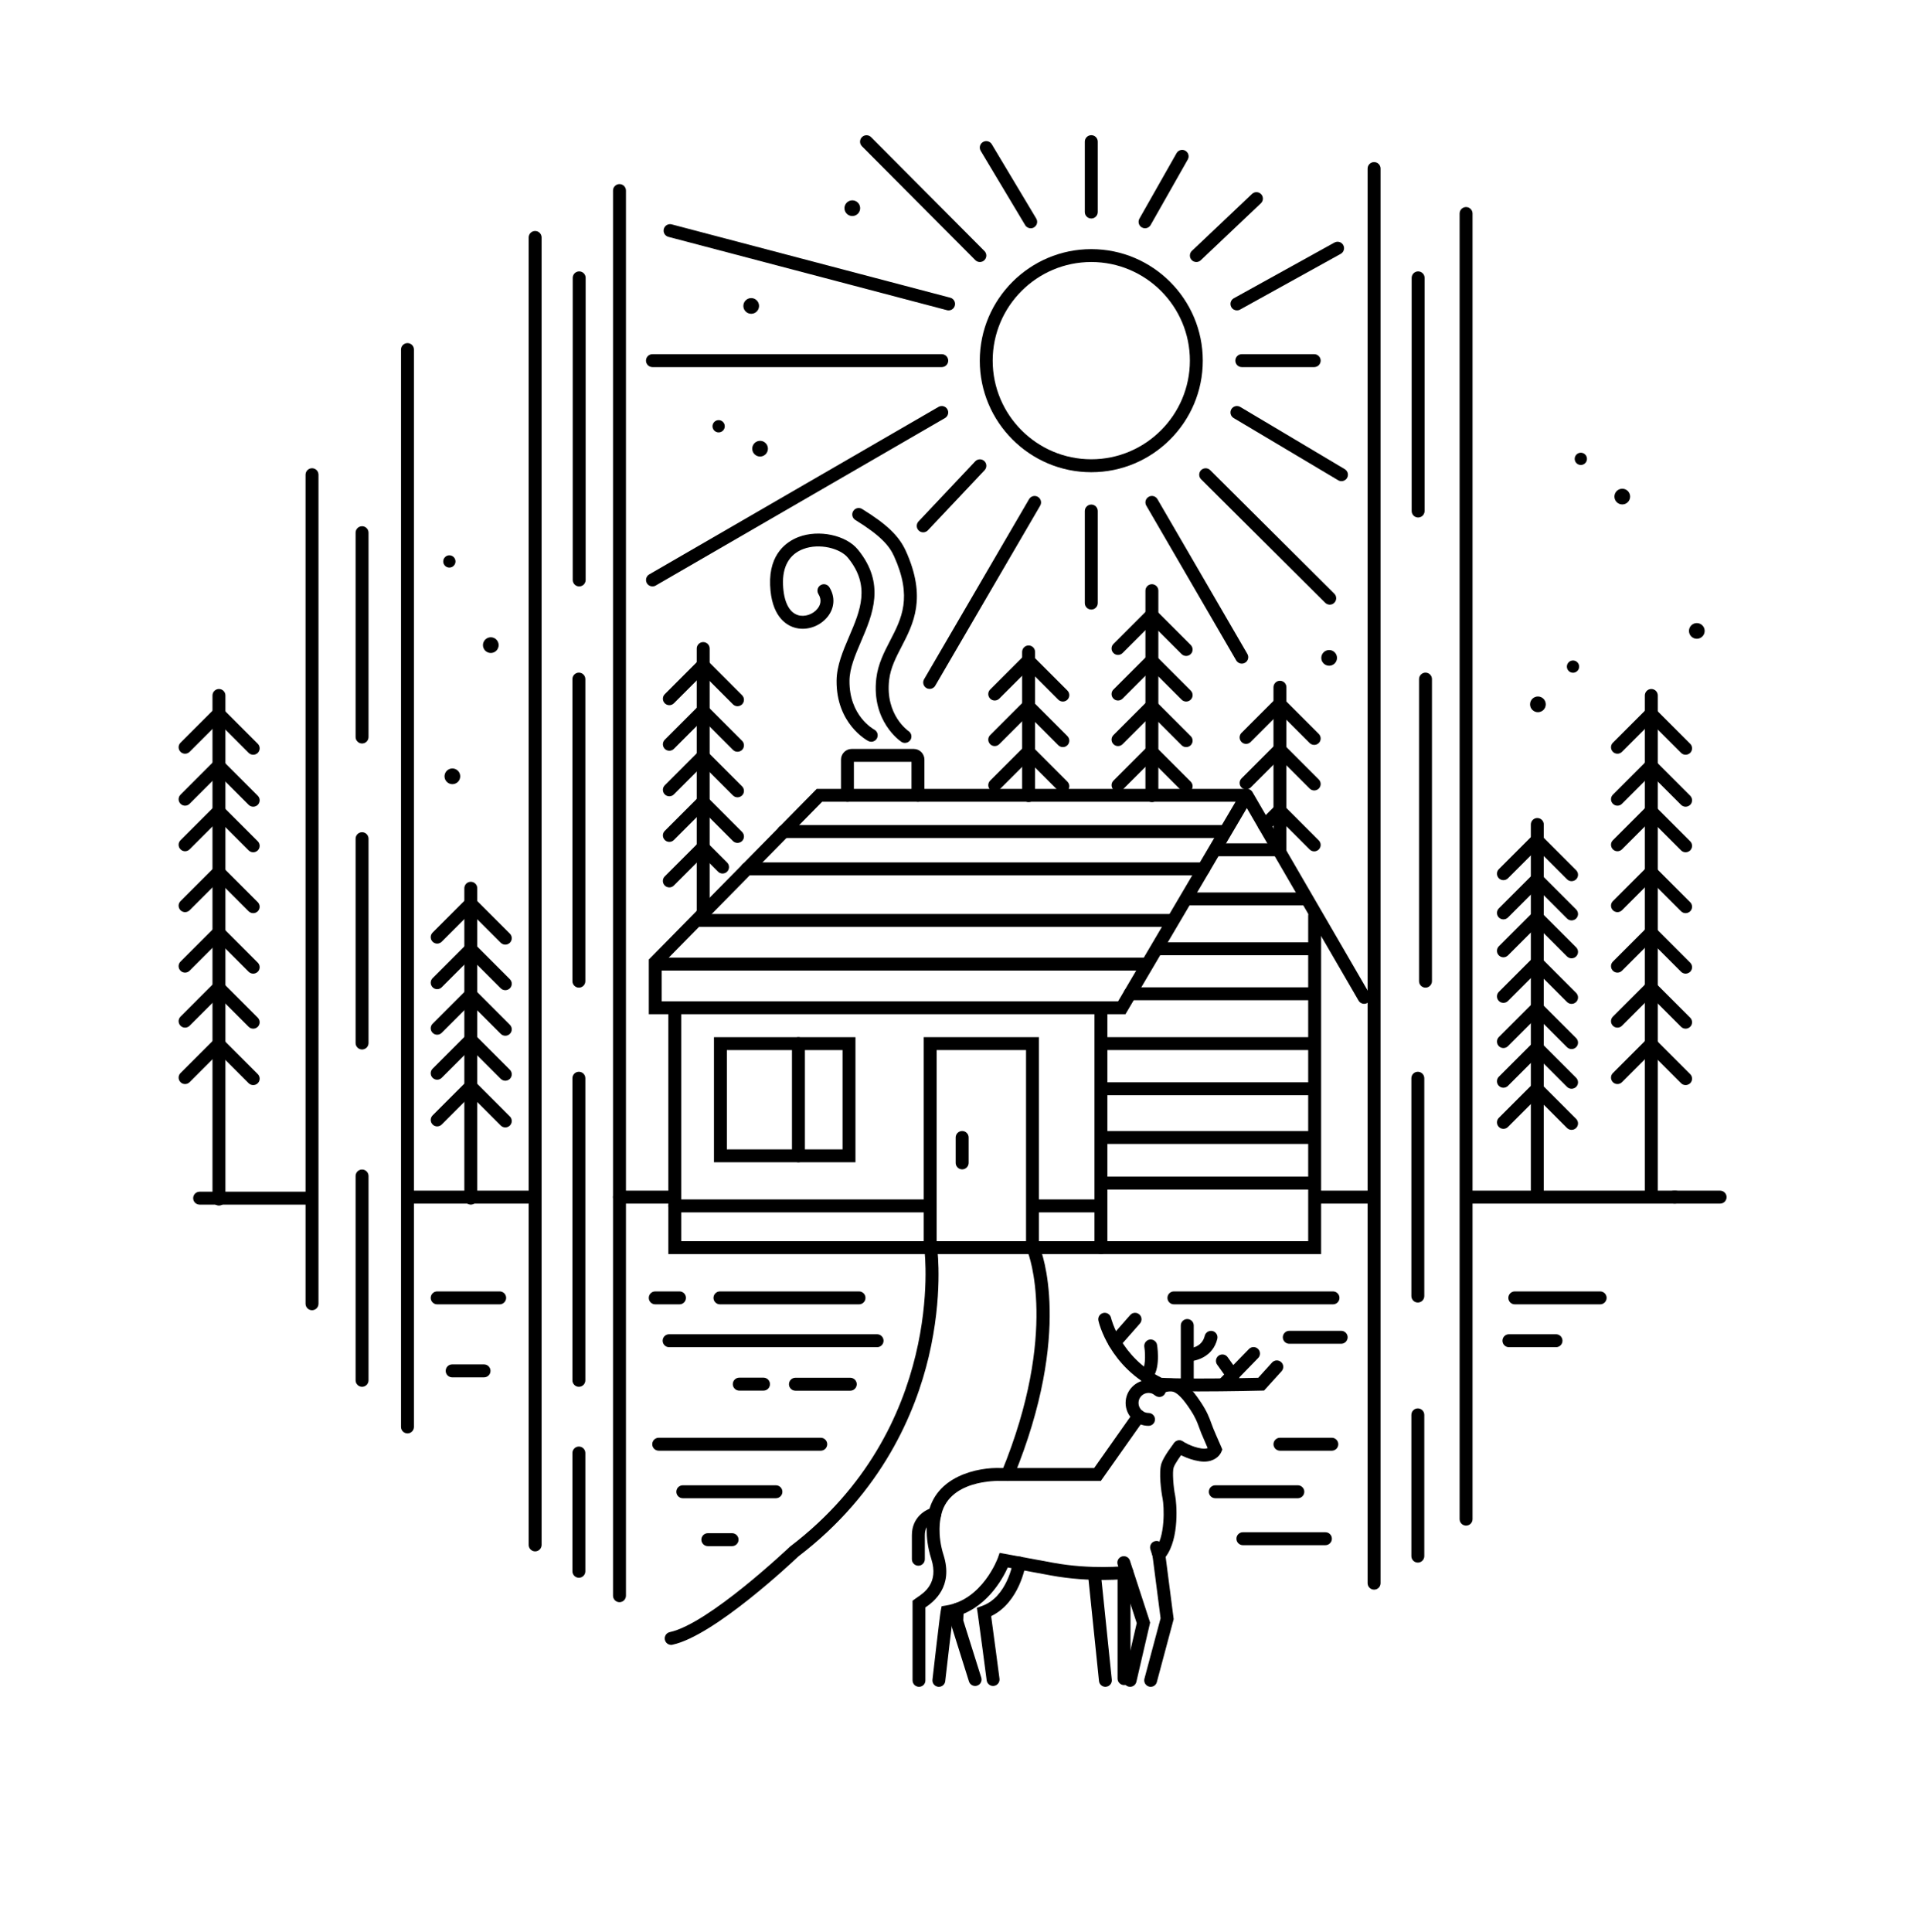 <svg width="545" height="548" viewBox="0 0 545 548" fill="none" xmlns="http://www.w3.org/2000/svg">
<path d="M88.521 371.669C87.514 371.669 86.686 370.85 86.686 369.834V134.661C86.686 133.654 87.505 132.826 88.521 132.826C89.536 132.826 90.355 133.646 90.355 134.661V369.834C90.355 370.85 89.536 371.669 88.521 371.669Z" fill="black"/>
<path d="M102.721 393.392C101.714 393.392 100.886 392.572 100.886 391.557V333.593C100.886 332.586 101.705 331.758 102.721 331.758C103.736 331.758 104.556 332.578 104.556 333.593V391.557C104.556 392.572 103.736 393.392 102.721 393.392Z" fill="black"/>
<path d="M102.721 297.711C101.714 297.711 100.886 296.892 100.886 295.876V237.913C100.886 236.906 101.705 236.078 102.721 236.078C103.736 236.078 104.556 236.897 104.556 237.913V295.876C104.556 296.892 103.736 297.711 102.721 297.711Z" fill="black"/>
<path d="M102.721 210.907C101.714 210.907 100.886 210.088 100.886 209.072V151.109C100.886 150.102 101.705 149.274 102.721 149.274C103.736 149.274 104.556 150.093 104.556 151.109V209.072C104.556 210.088 103.736 210.907 102.721 210.907Z" fill="black"/>
<path d="M115.607 406.613C114.6 406.613 113.772 405.793 113.772 404.778V99.163C113.772 98.156 114.591 97.328 115.607 97.328C116.614 97.328 117.442 98.147 117.442 99.163V404.778C117.433 405.793 116.614 406.613 115.607 406.613Z" fill="black"/>
<path d="M151.824 440.08C150.817 440.08 149.989 439.26 149.989 438.245V67.361C149.989 66.353 150.809 65.525 151.824 65.525C152.831 65.525 153.659 66.345 153.659 67.361V438.245C153.659 439.252 152.84 440.08 151.824 440.08Z" fill="black"/>
<path d="M164.318 166.353C163.311 166.353 162.483 165.533 162.483 164.518V78.823C162.483 77.816 163.302 76.988 164.318 76.988C165.325 76.988 166.152 77.808 166.152 78.823V164.518C166.144 165.533 165.325 166.353 164.318 166.353Z" fill="black"/>
<path d="M164.232 280.163C163.225 280.163 162.397 279.343 162.397 278.327V192.642C162.397 191.634 163.217 190.806 164.232 190.806C165.239 190.806 166.067 191.626 166.067 192.642V278.336C166.067 279.343 165.248 280.163 164.232 280.163Z" fill="black"/>
<path d="M164.232 393.392C163.225 393.392 162.397 392.572 162.397 391.557V305.862C162.397 304.855 163.217 304.027 164.232 304.027C165.239 304.027 166.067 304.847 166.067 305.862V391.557C166.067 392.572 165.248 393.392 164.232 393.392Z" fill="black"/>
<path d="M164.232 447.565C163.225 447.565 162.397 446.746 162.397 445.73V412.178C162.397 411.171 163.217 410.343 164.232 410.343C165.239 410.343 166.067 411.162 166.067 412.178V445.73C166.067 446.746 165.248 447.565 164.232 447.565Z" fill="black"/>
<path d="M175.753 454.496C174.746 454.496 173.918 453.676 173.918 452.661V54.054C173.918 53.047 174.737 52.219 175.753 52.219C176.76 52.219 177.588 53.038 177.588 54.054V452.669C177.579 453.676 176.76 454.496 175.753 454.496Z" fill="black"/>
<path d="M389.839 450.937C388.832 450.937 388.004 450.117 388.004 449.102V47.815C388.004 46.807 388.824 45.98 389.839 45.98C390.855 45.98 391.674 46.799 391.674 47.815V449.11C391.674 450.117 390.855 450.937 389.839 450.937Z" fill="black"/>
<path d="M402.333 146.799C401.326 146.799 400.498 145.979 400.498 144.963V78.823C400.498 77.816 401.317 76.988 402.333 76.988C403.348 76.988 404.167 77.808 404.167 78.823V144.963C404.159 145.979 403.34 146.799 402.333 146.799Z" fill="black"/>
<path d="M404.423 280.163C403.416 280.163 402.589 279.343 402.589 278.327V192.642C402.589 191.634 403.408 190.806 404.423 190.806C405.43 190.806 406.258 191.626 406.258 192.642V278.336C406.25 279.343 405.43 280.163 404.423 280.163Z" fill="black"/>
<path d="M402.247 369.493C401.24 369.493 400.413 368.674 400.413 367.658V305.862C400.413 304.855 401.232 304.027 402.247 304.027C403.254 304.027 404.082 304.847 404.082 305.862V367.658C404.082 368.674 403.263 369.493 402.247 369.493Z" fill="black"/>
<path d="M402.247 443.263C401.24 443.263 400.413 442.444 400.413 441.428V401.355C400.413 400.348 401.232 399.52 402.247 399.52C403.254 399.52 404.082 400.339 404.082 401.355V441.428C404.082 442.444 403.263 443.263 402.247 443.263Z" fill="black"/>
<path d="M415.935 432.774C414.928 432.774 414.101 431.954 414.101 430.938V60.566C414.101 59.559 414.92 58.731 415.935 58.731C416.942 58.731 417.77 59.551 417.77 60.566V430.938C417.77 431.954 416.951 432.774 415.935 432.774Z" fill="black"/>
<path d="M133.57 341.719C132.563 341.719 131.736 340.9 131.736 339.884V251.97C131.736 250.963 132.555 250.135 133.57 250.135C134.577 250.135 135.405 250.955 135.405 251.97V339.884C135.405 340.9 134.577 341.719 133.57 341.719Z" fill="black"/>
<path d="M143.359 267.966C142.889 267.966 142.42 267.786 142.061 267.428L133.545 258.91L125.318 267.138C124.601 267.855 123.441 267.855 122.733 267.138C122.016 266.421 122.016 265.26 122.733 264.551L133.545 253.737L144.656 264.85C145.373 265.567 145.373 266.728 144.656 267.436C144.297 267.786 143.828 267.966 143.359 267.966Z" fill="black"/>
<path d="M143.359 280.888C142.889 280.888 142.42 280.709 142.061 280.35L133.545 271.832L125.318 280.06C124.601 280.777 123.441 280.777 122.733 280.06C122.016 279.343 122.016 278.182 122.733 277.474L133.545 266.66L144.656 277.773C145.373 278.49 145.373 279.65 144.656 280.359C144.297 280.709 143.828 280.888 143.359 280.888Z" fill="black"/>
<path d="M143.359 293.81C142.889 293.81 142.42 293.631 142.061 293.273L133.545 284.754L125.318 292.983C124.601 293.699 123.441 293.699 122.733 292.983C122.016 292.266 122.016 291.105 122.733 290.396L133.545 279.582L144.656 290.695C145.373 291.412 145.373 292.573 144.656 293.281C144.297 293.631 143.828 293.81 143.359 293.81Z" fill="black"/>
<path d="M143.359 306.571C142.889 306.571 142.42 306.391 142.061 306.033L133.545 297.515L125.318 305.743C124.601 306.46 123.441 306.46 122.733 305.743C122.016 305.026 122.016 303.865 122.733 303.157L133.545 292.342L144.656 303.455C145.373 304.172 145.373 305.333 144.656 306.041C144.297 306.391 143.828 306.571 143.359 306.571Z" fill="black"/>
<path d="M143.359 319.818C142.889 319.818 142.42 319.638 142.061 319.28L133.545 310.762L125.318 318.99C124.601 319.707 123.441 319.707 122.733 318.99C122.016 318.273 122.016 317.112 122.733 316.403L133.545 305.589L144.656 316.702C145.373 317.419 145.373 318.58 144.656 319.288C144.297 319.638 143.828 319.818 143.359 319.818Z" fill="black"/>
<path d="M199.502 260.95C198.495 260.95 197.667 260.13 197.667 259.114V183.978C197.667 182.971 198.487 182.143 199.502 182.143C200.509 182.143 201.337 182.963 201.337 183.978V259.114C201.337 260.122 200.518 260.95 199.502 260.95Z" fill="black"/>
<path d="M209.231 226.177C208.761 226.177 208.292 225.997 207.934 225.639L199.417 217.121L191.19 225.349C190.473 226.066 189.313 226.066 188.605 225.349C187.888 224.632 187.888 223.471 188.605 222.763L199.417 211.948L210.528 223.061C211.245 223.778 211.245 224.939 210.528 225.648C210.161 225.998 209.692 226.177 209.231 226.177Z" fill="black"/>
<path d="M209.231 239.108C208.761 239.108 208.292 238.928 207.934 238.57L199.417 230.052L191.19 238.28C190.473 238.997 189.313 238.997 188.605 238.28C187.888 237.563 187.888 236.402 188.605 235.694L199.417 224.879L210.528 235.992C211.245 236.709 211.245 237.87 210.528 238.579C210.161 238.928 209.692 239.108 209.231 239.108Z" fill="black"/>
<path d="M209.231 200.332C208.761 200.332 208.292 200.153 207.934 199.794L199.417 191.276L191.19 199.504C190.473 200.221 189.313 200.221 188.605 199.504C187.888 198.787 187.888 197.626 188.605 196.918L199.417 186.104L210.528 197.217C211.245 197.933 211.245 199.094 210.528 199.803C210.161 200.153 209.692 200.332 209.231 200.332Z" fill="black"/>
<path d="M209.231 213.254C208.761 213.254 208.292 213.075 207.934 212.717L199.417 204.198L191.19 212.426C190.473 213.143 189.313 213.143 188.605 212.426C187.888 211.709 187.888 210.549 188.605 209.84L199.417 199.026L210.528 210.139C211.245 210.856 211.245 212.017 210.528 212.725C210.161 213.075 209.692 213.254 209.231 213.254Z" fill="black"/>
<path d="M189.893 251.731C189.424 251.731 188.954 251.552 188.596 251.194C187.879 250.477 187.879 249.316 188.596 248.607L199.408 237.793L206.287 244.673C207.003 245.39 207.003 246.551 206.287 247.259C205.57 247.976 204.409 247.976 203.701 247.259L199.408 242.966L191.182 251.194C190.832 251.561 190.363 251.731 189.893 251.731Z" fill="black"/>
<path d="M326.8 227.534C325.793 227.534 324.966 226.714 324.966 225.699V167.556C324.966 166.549 325.785 165.721 326.8 165.721C327.807 165.721 328.635 166.541 328.635 167.556V225.699C328.627 226.714 327.807 227.534 326.8 227.534Z" fill="black"/>
<path d="M336.52 211.931C336.051 211.931 335.582 211.752 335.223 211.394L326.706 202.875L318.48 211.103C317.763 211.82 316.602 211.82 315.894 211.103C315.177 210.386 315.177 209.226 315.894 208.517L326.706 197.703L337.817 208.816C338.534 209.533 338.534 210.694 337.817 211.402C337.459 211.752 336.99 211.931 336.52 211.931Z" fill="black"/>
<path d="M336.52 224.854C336.051 224.854 335.582 224.675 335.223 224.316L326.706 215.798L318.48 224.026C317.763 224.743 316.602 224.743 315.894 224.026C315.177 223.309 315.177 222.148 315.894 221.44L326.706 210.625L337.817 221.738C338.534 222.455 338.534 223.616 337.817 224.325C337.459 224.675 336.99 224.854 336.52 224.854Z" fill="black"/>
<path d="M336.52 186.078C336.051 186.078 335.582 185.899 335.223 185.54L326.706 177.022L318.48 185.25C317.763 185.967 316.602 185.967 315.894 185.25C315.177 184.533 315.177 183.372 315.894 182.664L326.706 171.85L337.817 182.963C338.534 183.68 338.534 184.84 337.817 185.549C337.459 185.899 336.99 186.078 336.52 186.078Z" fill="black"/>
<path d="M336.52 199.009C336.051 199.009 335.582 198.83 335.223 198.471L326.706 189.953L318.48 198.181C317.763 198.898 316.602 198.898 315.894 198.181C315.177 197.464 315.177 196.303 315.894 195.595L326.706 184.781L337.817 195.894C338.534 196.611 338.534 197.771 337.817 198.48C337.459 198.83 336.99 199.009 336.52 199.009Z" fill="black"/>
<path d="M291.82 227.534C290.813 227.534 289.986 226.714 289.986 225.699V184.934C289.986 183.927 290.805 183.099 291.82 183.099C292.836 183.099 293.655 183.919 293.655 184.934V225.699C293.655 226.714 292.836 227.534 291.82 227.534Z" fill="black"/>
<path d="M301.54 211.931C301.071 211.931 300.602 211.752 300.243 211.394L291.727 202.875L283.5 211.103C282.783 211.82 281.623 211.82 280.914 211.103C280.197 210.386 280.197 209.226 280.914 208.517L291.727 197.703L302.838 208.816C303.554 209.533 303.554 210.694 302.838 211.402C302.479 211.752 302.01 211.931 301.54 211.931Z" fill="black"/>
<path d="M301.54 224.854C301.071 224.854 300.602 224.675 300.243 224.316L291.727 215.798L283.5 224.026C282.783 224.743 281.623 224.743 280.914 224.026C280.197 223.309 280.197 222.148 280.914 221.44L291.727 210.625L302.838 221.738C303.554 222.455 303.554 223.616 302.838 224.325C302.479 224.675 302.01 224.854 301.54 224.854Z" fill="black"/>
<path d="M301.54 199.009C301.071 199.009 300.602 198.83 300.243 198.471L291.727 189.953L283.5 198.181C282.783 198.898 281.623 198.898 280.914 198.181C280.197 197.464 280.197 196.303 280.914 195.595L291.727 184.781L302.838 195.894C303.554 196.611 303.554 197.771 302.838 198.48C302.479 198.83 302.01 199.009 301.54 199.009Z" fill="black"/>
<path d="M363.129 243.162C362.122 243.162 361.294 242.343 361.294 241.327V194.955C361.294 193.947 362.113 193.12 363.129 193.12C364.144 193.12 364.963 193.939 364.963 194.955V241.327C364.955 242.334 364.135 243.162 363.129 243.162Z" fill="black"/>
<path d="M372.848 241.506C372.379 241.506 371.91 241.327 371.551 240.968L363.035 232.45L360.014 235.472C359.297 236.189 358.136 236.189 357.428 235.472C356.711 234.755 356.711 233.594 357.428 232.886L363.035 227.278L374.146 238.391C374.862 239.108 374.862 240.269 374.146 240.977C373.787 241.327 373.318 241.506 372.848 241.506Z" fill="black"/>
<path d="M372.848 211.308C372.379 211.308 371.91 211.129 371.551 210.771L363.035 202.252L354.808 210.48C354.091 211.197 352.931 211.197 352.222 210.48C351.506 209.763 351.506 208.603 352.222 207.894L363.035 197.08L374.146 208.193C374.862 208.91 374.862 210.071 374.146 210.779C373.787 211.129 373.318 211.308 372.848 211.308Z" fill="black"/>
<path d="M372.848 224.231C372.379 224.231 371.91 224.051 371.551 223.693L363.035 215.175L354.808 223.403C354.091 224.12 352.931 224.12 352.222 223.403C351.506 222.686 351.506 221.525 352.222 220.817L363.035 210.002L374.146 221.115C374.862 221.832 374.862 222.993 374.146 223.702C373.787 224.051 373.318 224.231 372.848 224.231Z" fill="black"/>
<path d="M468.486 341.07C467.479 341.07 466.652 340.251 466.652 339.235V197.285C466.652 196.278 467.471 195.45 468.486 195.45C469.493 195.45 470.321 196.269 470.321 197.285V339.244C470.321 340.251 469.502 341.07 468.486 341.07Z" fill="black"/>
<path d="M478.215 259.038C477.745 259.038 477.276 258.858 476.918 258.5L468.401 249.982L460.174 258.21C459.458 258.927 458.297 258.927 457.589 258.21C456.872 257.493 456.872 256.332 457.589 255.624L468.401 244.809L479.512 255.922C480.229 256.639 480.229 257.8 479.512 258.508C479.145 258.858 478.676 259.038 478.215 259.038Z" fill="black"/>
<path d="M478.215 228.84C477.745 228.84 477.276 228.661 476.918 228.302L468.401 219.784L460.174 228.012C459.458 228.729 458.297 228.729 457.589 228.012C456.872 227.295 456.872 226.134 457.589 225.426L468.401 214.611L479.512 225.724C480.229 226.441 480.229 227.602 479.512 228.311C479.145 228.661 478.676 228.84 478.215 228.84Z" fill="black"/>
<path d="M478.215 214.099C477.745 214.099 477.276 213.92 476.918 213.562L468.401 205.043L460.174 213.271C459.458 213.988 458.297 213.988 457.589 213.271C456.872 212.554 456.872 211.394 457.589 210.685L468.401 199.871L479.512 210.984C480.229 211.701 480.229 212.862 479.512 213.57C479.145 213.92 478.676 214.099 478.215 214.099Z" fill="black"/>
<path d="M478.215 241.762C477.745 241.762 477.276 241.583 476.918 241.224L468.401 232.706L460.174 240.934C459.458 241.651 458.297 241.651 457.589 240.934C456.872 240.217 456.872 239.057 457.589 238.348L468.401 227.534L479.512 238.647C480.229 239.364 480.229 240.525 479.512 241.233C479.145 241.583 478.676 241.762 478.215 241.762Z" fill="black"/>
<path d="M478.215 276.194C477.745 276.194 477.276 276.014 476.918 275.656L468.401 267.138L460.174 275.366C459.458 276.083 458.297 276.083 457.589 275.366C456.872 274.649 456.872 273.488 457.589 272.779L468.401 261.965L479.512 273.078C480.229 273.795 480.229 274.956 479.512 275.664C479.145 276.014 478.676 276.194 478.215 276.194Z" fill="black"/>
<path d="M478.215 291.805C477.745 291.805 477.276 291.625 476.918 291.267L468.401 282.749L460.174 290.977C459.458 291.694 458.297 291.694 457.589 290.977C456.872 290.26 456.872 289.099 457.589 288.391L468.401 277.576L479.512 288.689C480.229 289.406 480.229 290.567 479.512 291.275C479.145 291.625 478.676 291.805 478.215 291.805Z" fill="black"/>
<path d="M478.215 307.808C477.745 307.808 477.276 307.629 476.918 307.271L468.401 298.752L460.174 306.98C459.458 307.697 458.297 307.697 457.589 306.98C456.872 306.263 456.872 305.103 457.589 304.394L468.401 293.58L479.512 304.693C480.229 305.41 480.229 306.571 479.512 307.279C479.145 307.629 478.676 307.808 478.215 307.808Z" fill="black"/>
<path d="M62.117 341.984C61.11 341.984 60.282 341.164 60.282 340.148V197.285C60.282 196.278 61.102 195.45 62.117 195.45C63.133 195.45 63.952 196.269 63.952 197.285V340.157C63.952 341.164 63.133 341.984 62.117 341.984Z" fill="black"/>
<path d="M71.837 259.038C71.368 259.038 70.898 258.858 70.54 258.5L62.023 249.982L53.797 258.21C53.08 258.927 51.919 258.927 51.211 258.21C50.494 257.493 50.494 256.332 51.211 255.624L62.023 244.809L73.134 255.922C73.851 256.639 73.851 257.8 73.134 258.508C72.776 258.858 72.306 259.038 71.837 259.038Z" fill="black"/>
<path d="M71.837 228.84C71.368 228.84 70.898 228.661 70.54 228.302L62.023 219.784L53.797 228.012C53.08 228.729 51.919 228.729 51.211 228.012C50.494 227.295 50.494 226.134 51.211 225.426L62.023 214.611L73.134 225.724C73.851 226.441 73.851 227.602 73.134 228.311C72.776 228.661 72.306 228.84 71.837 228.84Z" fill="black"/>
<path d="M71.837 214.099C71.368 214.099 70.898 213.92 70.54 213.562L62.023 205.043L53.797 213.271C53.08 213.988 51.919 213.988 51.211 213.271C50.494 212.554 50.494 211.394 51.211 210.685L62.023 199.871L73.134 210.984C73.851 211.701 73.851 212.862 73.134 213.57C72.776 213.92 72.306 214.099 71.837 214.099Z" fill="black"/>
<path d="M71.837 241.762C71.368 241.762 70.898 241.583 70.54 241.224L62.023 232.706L53.797 240.934C53.08 241.651 51.919 241.651 51.211 240.934C50.494 240.217 50.494 239.057 51.211 238.348L62.023 227.534L73.134 238.647C73.851 239.364 73.851 240.525 73.134 241.233C72.776 241.583 72.306 241.762 71.837 241.762Z" fill="black"/>
<path d="M71.837 276.194C71.368 276.194 70.898 276.014 70.54 275.656L62.023 267.138L53.797 275.366C53.08 276.083 51.919 276.083 51.211 275.366C50.494 274.649 50.494 273.488 51.211 272.779L62.023 261.965L73.134 273.078C73.851 273.795 73.851 274.956 73.134 275.664C72.776 276.014 72.306 276.194 71.837 276.194Z" fill="black"/>
<path d="M71.837 291.805C71.368 291.805 70.898 291.625 70.54 291.267L62.023 282.749L53.797 290.977C53.08 291.694 51.919 291.694 51.211 290.977C50.494 290.26 50.494 289.099 51.211 288.391L62.023 277.576L73.134 288.689C73.851 289.406 73.851 290.567 73.134 291.275C72.776 291.625 72.306 291.805 71.837 291.805Z" fill="black"/>
<path d="M71.837 307.808C71.368 307.808 70.898 307.629 70.54 307.271L62.023 298.752L53.797 306.98C53.08 307.697 51.919 307.697 51.211 306.98C50.494 306.263 50.494 305.103 51.211 304.394L62.023 293.58L73.134 304.693C73.851 305.41 73.851 306.571 73.134 307.279C72.776 307.629 72.306 307.808 71.837 307.808Z" fill="black"/>
<path d="M436.143 340.737C435.136 340.737 434.309 339.918 434.309 338.902V233.884C434.309 232.877 435.128 232.049 436.143 232.049C437.159 232.049 437.978 232.868 437.978 233.884V338.911C437.97 339.918 437.15 340.737 436.143 340.737Z" fill="black"/>
<path d="M445.863 284.772C445.394 284.772 444.925 284.592 444.566 284.234L436.049 275.716L427.823 283.944C427.106 284.661 425.946 284.661 425.237 283.944C424.52 283.227 424.52 282.066 425.237 281.357L436.049 270.543L447.16 281.656C447.877 282.373 447.877 283.534 447.16 284.242C446.802 284.592 446.333 284.772 445.863 284.772Z" fill="black"/>
<path d="M445.863 261.095C445.394 261.095 444.925 260.915 444.566 260.557L436.049 252.039L427.823 260.267C427.106 260.984 425.946 260.984 425.237 260.267C424.52 259.55 424.52 258.389 425.237 257.681L436.049 246.866L447.16 257.979C447.877 258.696 447.877 259.857 447.16 260.565C446.802 260.915 446.333 261.095 445.863 261.095Z" fill="black"/>
<path d="M445.863 249.965C445.394 249.965 444.925 249.785 444.566 249.427L436.049 240.909L427.823 249.137C427.106 249.854 425.946 249.854 425.237 249.137C424.52 248.42 424.52 247.259 425.237 246.55L436.049 235.736L447.16 246.849C447.877 247.566 447.877 248.727 447.16 249.435C446.802 249.785 446.333 249.965 445.863 249.965Z" fill="black"/>
<path d="M445.863 271.849C445.394 271.849 444.925 271.67 444.566 271.311L436.049 262.793L427.823 271.021C427.106 271.738 425.946 271.738 425.237 271.021C424.52 270.304 424.52 269.143 425.237 268.435L436.049 257.621L447.16 268.734C447.877 269.451 447.877 270.612 447.16 271.32C446.802 271.67 446.333 271.849 445.863 271.849Z" fill="black"/>
<path d="M445.863 297.592C445.394 297.592 444.925 297.412 444.566 297.054L436.049 288.536L427.823 296.764C427.106 297.481 425.945 297.481 425.237 296.764C424.529 296.047 424.52 294.886 425.237 294.177L436.049 283.363L447.16 294.476C447.877 295.193 447.877 296.354 447.16 297.062C446.802 297.412 446.333 297.592 445.863 297.592Z" fill="black"/>
<path d="M445.863 308.85C445.394 308.85 444.925 308.67 444.566 308.312L436.049 299.794L427.823 308.022C427.106 308.739 425.946 308.739 425.237 308.022C424.52 307.305 424.52 306.144 425.237 305.435L436.049 294.621L447.16 305.734C447.877 306.451 447.877 307.612 447.16 308.32C446.802 308.67 446.333 308.85 445.863 308.85Z" fill="black"/>
<path d="M445.863 320.509C445.394 320.509 444.925 320.33 444.566 319.971L436.049 311.453L427.823 319.681C427.106 320.398 425.945 320.398 425.237 319.681C424.529 318.964 424.52 317.803 425.237 317.095L436.049 306.28L447.16 317.393C447.877 318.11 447.877 319.271 447.16 319.98C446.802 320.33 446.333 320.509 445.863 320.509Z" fill="black"/>
<path d="M87.787 341.719H56.639C55.632 341.719 54.804 340.9 54.804 339.884C54.804 338.877 55.623 338.049 56.639 338.049H87.787C88.794 338.049 89.621 338.868 89.621 339.884C89.613 340.9 88.794 341.719 87.787 341.719Z" fill="black"/>
<path d="M151.278 341.429H116.059C115.052 341.429 114.224 340.609 114.224 339.594C114.224 338.578 115.044 337.759 116.059 337.759H151.286C152.293 337.759 153.121 338.578 153.121 339.594C153.121 340.609 152.293 341.429 151.278 341.429Z" fill="black"/>
<path d="M191.003 341.429H175.753C174.746 341.429 173.918 340.609 173.918 339.594C173.918 338.578 174.737 337.759 175.753 337.759H191.003C192.01 337.759 192.837 338.578 192.837 339.594C192.837 340.609 192.01 341.429 191.003 341.429Z" fill="black"/>
<path d="M388.824 341.429H373.574C372.567 341.429 371.739 340.609 371.739 339.594C371.739 338.578 372.558 337.759 373.574 337.759H388.824C389.831 337.759 390.658 338.578 390.658 339.594C390.658 340.609 389.831 341.429 388.824 341.429Z" fill="black"/>
<path d="M475.305 341.429H416.618C415.611 341.429 414.783 340.609 414.783 339.594C414.783 338.578 415.603 337.759 416.618 337.759H475.313C476.32 337.759 477.148 338.578 477.148 339.594C477.148 340.609 476.32 341.429 475.305 341.429Z" fill="black"/>
<path d="M488.012 341.429H474.929C473.922 341.429 473.095 340.609 473.095 339.594C473.095 338.578 473.914 337.759 474.929 337.759H488.012C489.019 337.759 489.846 338.578 489.846 339.594C489.846 340.609 489.027 341.429 488.012 341.429Z" fill="black"/>
<path d="M190.422 466.607C189.577 466.607 188.818 466.019 188.63 465.156C188.417 464.166 189.048 463.193 190.038 462.98C201.047 460.624 223.866 438.979 224.097 438.765L224.25 438.637C268.199 405.128 262.362 355.341 262.294 354.838C262.166 353.831 262.874 352.917 263.872 352.789C264.879 352.653 265.792 353.37 265.92 354.368C265.989 354.906 267.55 367.632 263.497 384.814C259.759 400.647 250.312 423.325 226.546 441.48C224.83 443.101 202.6 464.03 190.806 466.556C190.678 466.599 190.55 466.607 190.422 466.607Z" fill="black"/>
<path d="M285.855 420.107C285.625 420.107 285.386 420.065 285.156 419.971C284.217 419.587 283.773 418.52 284.157 417.581C300.474 377.892 291.718 355.529 291.633 355.307C291.249 354.377 291.701 353.301 292.631 352.917C293.561 352.533 294.628 352.977 295.021 353.907C295.413 354.863 304.51 377.747 287.554 418.972C287.263 419.68 286.581 420.107 285.855 420.107Z" fill="black"/>
<path d="M141.763 370.005H124.03C123.023 370.005 122.195 369.186 122.195 368.17C122.195 367.163 123.014 366.335 124.03 366.335H141.763C142.77 366.335 143.598 367.154 143.598 368.17C143.589 369.186 142.77 370.005 141.763 370.005Z" fill="black"/>
<path d="M243.707 370.005H204.256C203.249 370.005 202.421 369.186 202.421 368.17C202.421 367.163 203.24 366.335 204.256 366.335H243.707C244.714 366.335 245.542 367.154 245.542 368.17C245.542 369.186 244.723 370.005 243.707 370.005Z" fill="black"/>
<path d="M220.137 425.006H193.716C192.709 425.006 191.882 424.187 191.882 423.171C191.882 422.164 192.701 421.336 193.716 421.336H220.137C221.144 421.336 221.972 422.156 221.972 423.171C221.972 424.187 221.152 425.006 220.137 425.006Z" fill="black"/>
<path d="M192.778 370.005H185.899C184.892 370.005 184.065 369.186 184.065 368.17C184.065 367.163 184.884 366.335 185.899 366.335H192.778C193.785 366.335 194.612 367.154 194.612 368.17C194.604 369.186 193.785 370.005 192.778 370.005Z" fill="black"/>
<path d="M216.612 394.476H209.734C208.727 394.476 207.899 393.656 207.899 392.641C207.899 391.633 208.719 390.805 209.734 390.805H216.612C217.619 390.805 218.447 391.625 218.447 392.641C218.447 393.656 217.628 394.476 216.612 394.476Z" fill="black"/>
<path d="M241.232 394.501H225.667C224.66 394.501 223.832 393.682 223.832 392.666C223.832 391.659 224.651 390.831 225.667 390.831H241.232C242.239 390.831 243.067 391.65 243.067 392.666C243.059 393.682 242.239 394.501 241.232 394.501Z" fill="black"/>
<path d="M207.695 438.595H200.816C199.809 438.595 198.982 437.775 198.982 436.76C198.982 435.744 199.801 434.924 200.816 434.924H207.695C208.702 434.924 209.529 435.744 209.529 436.76C209.529 437.775 208.702 438.595 207.695 438.595Z" fill="black"/>
<path d="M248.836 382.159H189.833C188.826 382.159 187.999 381.34 187.999 380.324C187.999 379.317 188.818 378.489 189.833 378.489H248.836C249.843 378.489 250.671 379.308 250.671 380.324C250.671 381.34 249.851 382.159 248.836 382.159Z" fill="black"/>
<path d="M232.852 411.521H186.881C185.874 411.521 185.046 410.701 185.046 409.686C185.046 408.678 185.865 407.85 186.881 407.85H232.852C233.859 407.85 234.687 408.67 234.687 409.686C234.678 410.701 233.859 411.521 232.852 411.521Z" fill="black"/>
<path d="M137.325 390.712H128.279C127.272 390.712 126.445 389.892 126.445 388.877C126.445 387.861 127.264 387.041 128.279 387.041H137.325C138.332 387.041 139.16 387.861 139.16 388.877C139.16 389.892 138.332 390.712 137.325 390.712Z" fill="black"/>
<path d="M260.732 478.497C259.725 478.497 258.897 477.678 258.897 476.662V454.086L259.64 453.54C259.793 453.429 259.99 453.292 260.228 453.13C262.225 451.79 266.381 449.008 264.214 442.214C262.123 435.667 263.104 430.682 263.266 429.94C265.093 418.656 277.561 416.172 283.952 416.437H310.415L321.552 400.655C322.132 399.827 323.276 399.631 324.104 400.211C324.931 400.792 325.128 401.936 324.547 402.763L312.31 420.099H283.867C283.176 420.073 268.592 419.629 266.868 430.58L266.834 430.734C266.825 430.768 265.81 435.189 267.687 441.104C270.554 450.117 264.871 454.402 262.541 455.981V476.671C262.567 477.678 261.747 478.497 260.732 478.497Z" fill="black"/>
<path d="M326.459 478.497C326.305 478.497 326.143 478.48 325.981 478.437C325.008 478.173 324.428 477.174 324.684 476.193L329.267 459.062L326.869 440.489L327.44 439.858C330.743 436.247 330.256 427.115 329.838 425.109C329.463 423.316 328.678 417.615 329.506 415.14C330.197 413.057 332.842 409.677 333.141 409.293C333.764 408.499 334.916 408.363 335.71 408.994C336.503 409.626 336.64 410.77 336.008 411.563C335.027 412.801 333.337 415.182 332.97 416.292C332.578 417.478 332.885 421.84 333.414 424.349C333.781 426.09 334.737 436.29 330.7 441.642L332.979 459.301L328.208 477.131C328.004 477.959 327.27 478.497 326.459 478.497Z" fill="black"/>
<path d="M320.613 478.497C320.477 478.497 320.34 478.48 320.195 478.446C319.214 478.215 318.599 477.234 318.83 476.252L322.499 460.436L317.089 443.835C316.773 442.871 317.302 441.838 318.267 441.531C319.231 441.215 320.263 441.744 320.571 442.709L326.297 460.283L322.397 477.089C322.201 477.925 321.45 478.497 320.613 478.497Z" fill="black"/>
<path d="M313.607 478.497C312.677 478.497 311.883 477.797 311.789 476.85L308.675 446.678C308.572 445.67 309.298 444.774 310.305 444.672C311.312 444.561 312.208 445.303 312.31 446.302L315.425 476.474C315.527 477.481 314.802 478.378 313.795 478.48C313.735 478.497 313.667 478.497 313.607 478.497Z" fill="black"/>
<path d="M318.898 478.002C317.891 478.002 317.063 477.183 317.063 476.167V448.18C317.063 447.173 317.883 446.345 318.898 446.345C319.914 446.345 320.733 447.164 320.733 448.18V476.167C320.733 477.183 319.914 478.002 318.898 478.002Z" fill="black"/>
<path d="M328.797 442.931C328.021 442.931 327.304 442.436 327.056 441.659L326.374 439.516C326.066 438.552 326.595 437.519 327.56 437.212C328.524 436.896 329.557 437.434 329.864 438.398L330.547 440.541C330.854 441.505 330.325 442.538 329.36 442.845C329.164 442.905 328.976 442.931 328.797 442.931Z" fill="black"/>
<path d="M266.373 478.497C266.304 478.497 266.236 478.497 266.159 478.489C265.152 478.378 264.436 477.464 264.547 476.466C264.76 474.622 266.603 458.448 266.902 456.894L267.149 455.64L268.412 455.435C278.747 453.779 283.039 442.094 283.082 441.975L283.602 440.507L298.784 443.306C309.63 445.312 319.419 444.236 319.512 444.219C320.511 444.1 321.424 444.825 321.535 445.833C321.646 446.84 320.929 447.744 319.922 447.855C319.504 447.907 309.485 449.008 298.11 446.899L285.915 444.646C284.345 448.103 279.626 456.604 270.315 458.781C269.889 462.041 268.865 470.832 268.173 476.867C268.088 477.806 267.294 478.497 266.373 478.497Z" fill="black"/>
<path d="M281.734 478.258C280.829 478.258 280.044 477.584 279.924 476.662C279.899 476.491 277.731 459.924 277.373 457.594L277.134 456.092L278.567 455.58C285.796 453.011 287.366 443.204 287.383 443.11C287.537 442.111 288.467 441.42 289.465 441.573C290.464 441.727 291.155 442.657 291.001 443.656C290.933 444.117 289.26 454.547 281.196 458.448C281.844 463.082 283.474 475.578 283.56 476.184C283.688 477.191 282.988 478.104 281.981 478.241C281.887 478.25 281.81 478.258 281.734 478.258Z" fill="black"/>
<path d="M276.647 478.258C275.871 478.258 275.145 477.755 274.898 476.978L269.607 460.155L269.761 456.442C269.803 455.435 270.623 454.649 271.664 454.692C272.671 454.735 273.456 455.588 273.413 456.596L273.285 459.668L278.388 475.877C278.696 476.841 278.158 477.874 277.194 478.173C277.014 478.233 276.835 478.258 276.647 478.258Z" fill="black"/>
<path d="M325.845 404.47C322.26 404.47 319.342 401.551 319.342 397.967C319.342 394.382 322.26 391.463 325.845 391.463C327.415 391.463 328.934 392.035 330.12 393.067C330.879 393.733 330.956 394.885 330.299 395.654C329.633 396.413 328.481 396.499 327.713 395.833C327.193 395.38 326.536 395.133 325.845 395.133C324.274 395.133 323.003 396.405 323.003 397.975C323.003 399.546 324.274 400.817 325.845 400.817C326.851 400.817 327.679 401.637 327.679 402.652C327.679 403.651 326.86 404.47 325.845 404.47Z" fill="black"/>
<path d="M341.615 414.619C341.214 414.619 340.787 414.585 340.326 414.517C336.623 413.962 333.696 412.033 333.568 411.947C332.723 411.384 332.501 410.249 333.056 409.404C333.619 408.559 334.754 408.337 335.599 408.892C335.616 408.909 337.997 410.454 340.864 410.889C341.717 411.017 342.272 410.923 342.622 410.778C342.528 410.573 342.443 410.36 342.349 410.146C341.888 409.097 341.376 407.919 340.813 406.562C340.582 405.998 340.386 405.469 340.198 404.94C339.678 403.497 339.183 402.123 337.672 399.844C336.094 397.454 334.037 394.706 332.202 394.689C332.185 394.689 332.168 394.689 332.151 394.689C330.606 394.689 329.992 395.321 329.966 395.355C329.335 396.149 328.208 396.251 327.415 395.619C326.621 394.988 326.51 393.81 327.142 393.016C327.304 392.811 328.823 391.027 332.151 391.027C332.177 391.027 332.211 391.027 332.236 391.027C335.769 391.062 338.406 394.314 340.727 397.83C342.477 400.476 343.074 402.123 343.646 403.702C343.817 404.18 343.987 404.658 344.201 405.17C344.747 406.502 345.25 407.646 345.703 408.67C345.984 409.319 346.249 409.916 346.488 410.471L346.786 411.188L346.479 411.905C346.01 413.006 344.499 414.619 341.615 414.619Z" fill="black"/>
<path d="M339.993 394.706C335.692 394.706 331.588 394.646 328.951 394.476L328.592 394.45L328.268 394.296C314.64 387.682 311.738 375.16 311.627 374.631C311.405 373.641 312.037 372.668 313.018 372.446C314 372.224 314.981 372.847 315.203 373.837C315.229 373.948 317.848 384.993 329.548 390.848C336.495 391.258 353.153 390.925 356.959 390.84L360.884 386.512C361.567 385.761 362.719 385.71 363.47 386.384C364.221 387.067 364.272 388.219 363.598 388.97L358.623 394.459L357.838 394.476C357.266 394.493 348.271 394.706 339.993 394.706Z" fill="black"/>
<path d="M316.227 382.654C315.8 382.654 315.365 382.501 315.015 382.202C314.256 381.536 314.179 380.375 314.853 379.616L320.647 373.026C321.313 372.267 322.474 372.19 323.233 372.864C323.993 373.53 324.07 374.691 323.395 375.451L317.601 382.04C317.243 382.449 316.73 382.654 316.227 382.654Z" fill="black"/>
<path d="M325.025 392.12C324.454 392.12 323.89 391.847 323.532 391.343C322.943 390.515 323.139 389.372 323.967 388.791C324.855 388.16 325.059 384.728 324.65 382.082C324.496 381.084 325.179 380.145 326.177 379.991C327.167 379.846 328.115 380.52 328.268 381.519C328.473 382.834 329.318 389.483 326.083 391.779C325.759 392.009 325.392 392.12 325.025 392.12Z" fill="black"/>
<path d="M336.835 394.476C335.828 394.476 335 393.656 335 392.641V376.005C335 374.998 335.819 374.17 336.835 374.17C337.85 374.17 338.67 374.99 338.67 376.005V392.641C338.661 393.656 337.842 394.476 336.835 394.476Z" fill="black"/>
<path d="M337.125 386.162C336.118 386.162 335.299 385.343 335.29 384.336C335.29 383.329 336.101 382.509 337.108 382.501C337.509 382.492 340.982 382.338 341.793 378.933C342.032 377.951 343.022 377.345 344.003 377.576C344.985 377.815 345.59 378.796 345.36 379.786C344.165 384.822 339.455 386.162 337.125 386.162C337.133 386.162 337.133 386.162 337.125 386.162Z" fill="black"/>
<path d="M349.85 392.12C349.278 392.12 348.715 391.855 348.357 391.36L345.319 387.118C344.73 386.299 344.917 385.155 345.737 384.566C346.556 383.977 347.699 384.165 348.288 384.984L351.326 389.226C351.915 390.046 351.727 391.19 350.908 391.779C350.592 392.009 350.217 392.12 349.85 392.12Z" fill="black"/>
<path d="M347.179 394.476C346.718 394.476 346.257 394.305 345.899 393.955C345.173 393.247 345.156 392.086 345.865 391.369L354.322 382.68C355.03 381.954 356.191 381.937 356.907 382.646C357.633 383.354 357.65 384.515 356.942 385.232L348.485 393.921C348.135 394.288 347.657 394.476 347.179 394.476Z" fill="black"/>
<path d="M260.544 444.151C259.537 444.151 258.709 443.332 258.709 442.316V435.488C258.709 430.29 262.729 428.079 264.862 427.635C265.844 427.43 266.825 428.062 267.03 429.052C267.235 430.034 266.603 430.998 265.622 431.212C265.28 431.288 262.379 432.057 262.379 435.479V442.307C262.379 443.332 261.56 444.151 260.544 444.151Z" fill="black"/>
<path d="M368.206 425.006H344.789C343.782 425.006 342.955 424.187 342.955 423.171C342.955 422.164 343.774 421.336 344.789 421.336H368.206C369.213 421.336 370.041 422.156 370.041 423.171C370.032 424.187 369.213 425.006 368.206 425.006Z" fill="black"/>
<path d="M378.182 370.005H333.047C332.04 370.005 331.212 369.186 331.212 368.17C331.212 367.163 332.031 366.335 333.047 366.335H378.182C379.189 366.335 380.017 367.154 380.017 368.17C380.017 369.186 379.198 370.005 378.182 370.005Z" fill="black"/>
<path d="M380.503 381.186H365.774C364.767 381.186 363.939 380.367 363.939 379.351C363.939 378.344 364.758 377.516 365.774 377.516H380.503C381.51 377.516 382.338 378.335 382.338 379.351C382.329 380.367 381.51 381.186 380.503 381.186Z" fill="black"/>
<path d="M377.849 411.521H363.129C362.122 411.521 361.294 410.701 361.294 409.686C361.294 408.678 362.113 407.85 363.129 407.85H377.849C378.856 407.85 379.684 408.67 379.684 409.686C379.684 410.701 378.865 411.521 377.849 411.521Z" fill="black"/>
<path d="M376.032 438.321H352.615C351.608 438.321 350.78 437.502 350.78 436.486C350.78 435.479 351.599 434.651 352.615 434.651H376.032C377.039 434.651 377.866 435.471 377.866 436.486C377.866 437.502 377.047 438.321 376.032 438.321Z" fill="black"/>
<path d="M453.979 370.005H429.76C428.753 370.005 427.925 369.186 427.925 368.17C427.925 367.163 428.745 366.335 429.76 366.335H453.979C454.986 366.335 455.814 367.154 455.814 368.17C455.805 369.186 454.986 370.005 453.979 370.005Z" fill="black"/>
<path d="M441.451 382.159H428.096C427.089 382.159 426.261 381.34 426.261 380.324C426.261 379.317 427.08 378.489 428.096 378.489H441.451C442.458 378.489 443.286 379.308 443.286 380.324C443.286 381.34 442.467 382.159 441.451 382.159Z" fill="black"/>
<path d="M309.605 133.953C292.162 133.953 277.97 119.759 277.97 102.313C277.97 84.866 292.162 70.672 309.605 70.672C327.048 70.672 341.239 84.866 341.239 102.313C341.248 119.759 327.056 133.953 309.605 133.953ZM309.605 74.325C294.176 74.325 281.631 86.881 281.631 102.304C281.631 117.736 294.184 130.283 309.605 130.283C325.025 130.283 337.578 117.727 337.578 102.304C337.587 86.881 325.034 74.325 309.605 74.325Z" fill="black"/>
<path d="M269.129 88.05C268.976 88.05 268.822 88.033 268.66 87.99L189.637 67.19C188.656 66.934 188.076 65.935 188.332 64.954C188.588 63.972 189.586 63.392 190.567 63.648L269.59 84.448C270.571 84.704 271.152 85.703 270.896 86.684C270.682 87.512 269.94 88.05 269.129 88.05Z" fill="black"/>
<path d="M277.996 74.325C277.526 74.325 277.057 74.146 276.699 73.788L244.535 41.481C243.818 40.765 243.827 39.604 244.543 38.895C245.26 38.187 246.421 38.187 247.129 38.904L279.293 71.21C280.01 71.927 280.001 73.088 279.284 73.796C278.934 74.146 278.465 74.325 277.996 74.325Z" fill="black"/>
<path d="M292.418 64.757C291.795 64.757 291.189 64.442 290.848 63.87L278.235 42.796C277.714 41.925 277.996 40.807 278.866 40.287C279.737 39.766 280.855 40.048 281.375 40.918L293.988 61.992C294.509 62.862 294.227 63.981 293.356 64.501C293.066 64.672 292.742 64.757 292.418 64.757Z" fill="black"/>
<path d="M309.605 61.983C308.598 61.983 307.77 61.164 307.77 60.148V40.184C307.77 39.177 308.589 38.349 309.605 38.349C310.62 38.349 311.44 39.169 311.44 40.184V60.148C311.44 61.164 310.62 61.983 309.605 61.983Z" fill="black"/>
<path d="M324.855 64.757C324.547 64.757 324.24 64.68 323.95 64.518C323.071 64.023 322.764 62.905 323.259 62.026L333.798 43.445C334.293 42.566 335.411 42.258 336.29 42.753C337.169 43.248 337.476 44.367 336.981 45.246L326.442 63.827C326.109 64.424 325.495 64.757 324.855 64.757Z" fill="black"/>
<path d="M339.413 74.325C338.927 74.325 338.44 74.138 338.082 73.754C337.382 73.019 337.416 71.859 338.15 71.167L355.201 55.01C355.935 54.319 357.095 54.344 357.786 55.078C358.486 55.812 358.452 56.973 357.718 57.664L340.668 73.822C340.318 74.163 339.865 74.325 339.413 74.325Z" fill="black"/>
<path d="M350.925 88.05C350.277 88.05 349.654 87.709 349.321 87.103C348.834 86.215 349.15 85.105 350.038 84.61L378.6 68.803C379.488 68.317 380.597 68.632 381.092 69.52C381.578 70.408 381.263 71.517 380.375 72.012L351.813 87.82C351.531 87.982 351.224 88.05 350.925 88.05Z" fill="black"/>
<path d="M267.183 104.139H185.106C184.099 104.139 183.271 103.32 183.271 102.304C183.271 101.288 184.09 100.469 185.106 100.469H267.183C268.19 100.469 269.018 101.288 269.018 102.304C269.018 103.32 268.199 104.139 267.183 104.139Z" fill="black"/>
<path d="M372.848 104.139H352.308C351.301 104.139 350.473 103.32 350.473 102.304C350.473 101.288 351.292 100.469 352.308 100.469H372.848C373.855 100.469 374.683 101.288 374.683 102.304C374.683 103.32 373.855 104.139 372.848 104.139Z" fill="black"/>
<path d="M185.114 166.353C184.483 166.353 183.868 166.029 183.527 165.44C183.024 164.56 183.322 163.442 184.193 162.939L266.27 115.423C267.149 114.919 268.267 115.218 268.771 116.089C269.274 116.968 268.976 118.086 268.105 118.589L186.027 166.105C185.737 166.276 185.422 166.353 185.114 166.353Z" fill="black"/>
<path d="M309.605 172.917C308.598 172.917 307.77 172.097 307.77 171.081V144.963C307.77 143.956 308.589 143.128 309.605 143.128C310.62 143.128 311.44 143.948 311.44 144.963V171.081C311.44 172.097 310.62 172.917 309.605 172.917Z" fill="black"/>
<path d="M352.308 188.254C351.676 188.254 351.062 187.93 350.72 187.341L325.213 143.436C324.701 142.565 325 141.438 325.879 140.935C326.749 140.423 327.876 140.721 328.379 141.601L353.886 185.506C354.398 186.377 354.1 187.503 353.221 188.007C352.939 188.169 352.623 188.254 352.308 188.254Z" fill="black"/>
<path d="M377.26 171.525C376.791 171.525 376.33 171.346 375.972 170.996L340.762 135.959C340.045 135.242 340.045 134.089 340.753 133.372C341.47 132.656 342.63 132.656 343.339 133.364L378.549 168.401C379.266 169.118 379.266 170.271 378.558 170.988C378.208 171.346 377.73 171.525 377.26 171.525Z" fill="black"/>
<path d="M380.589 136.496C380.273 136.496 379.949 136.411 379.658 136.24L349.987 118.581C349.116 118.06 348.834 116.942 349.346 116.071C349.867 115.201 350.985 114.919 351.855 115.431L381.527 133.091C382.398 133.611 382.679 134.73 382.167 135.6C381.826 136.172 381.212 136.496 380.589 136.496Z" fill="black"/>
<path d="M261.918 151.006C261.466 151.006 261.014 150.844 260.664 150.511C259.93 149.82 259.896 148.659 260.587 147.925L276.673 130.872C277.364 130.138 278.525 130.103 279.259 130.795C279.993 131.486 280.027 132.647 279.336 133.381L263.249 150.435C262.891 150.819 262.405 151.006 261.918 151.006Z" fill="black"/>
<path d="M263.753 195.424C263.437 195.424 263.121 195.347 262.831 195.177C261.961 194.664 261.662 193.546 262.174 192.676L291.948 141.601C292.46 140.73 293.578 140.431 294.449 140.943C295.319 141.455 295.618 142.574 295.106 143.444L265.332 194.519C264.999 195.1 264.384 195.424 263.753 195.424Z" fill="black"/>
<path d="M374.803 355.751H189.612V287.358C189.612 286.351 190.431 285.523 191.446 285.523C192.453 285.523 193.281 286.342 193.281 287.358V352.089H371.142V259.763C371.142 258.756 371.961 257.928 372.976 257.928C373.983 257.928 374.811 258.747 374.811 259.763V355.751H374.803Z" fill="black"/>
<path d="M312.336 355.751C311.329 355.751 310.501 354.932 310.501 353.916V285.881C310.501 284.874 311.32 284.046 312.336 284.046C313.343 284.046 314.17 284.865 314.17 285.881V353.916C314.17 354.932 313.351 355.751 312.336 355.751Z" fill="black"/>
<path d="M319.299 287.708H184.073V272.191L231.717 223.778H353.75C354.475 223.778 355.098 224.197 355.397 224.811C355.423 224.845 355.448 224.888 355.465 224.922L388.602 282.006C389.114 282.885 388.815 284.003 387.936 284.507C387.066 285.019 385.939 284.72 385.436 283.841L353.733 229.232L319.299 287.708ZM187.734 284.046H317.208L350.541 227.431H233.253L187.734 273.684V284.046Z" fill="black"/>
<path d="M242.7 329.701H202.557V294.22H242.7V329.701ZM206.218 326.04H239.039V297.882H206.218V326.04Z" fill="black"/>
<path d="M292.93 355.982C291.923 355.982 291.095 355.162 291.095 354.146V297.882H265.741V354.155C265.741 355.162 264.922 355.99 263.907 355.99C262.9 355.99 262.072 355.171 262.072 354.155V294.22H294.756V354.155C294.765 355.162 293.945 355.982 292.93 355.982Z" fill="black"/>
<path d="M272.969 331.716C271.962 331.716 271.135 330.896 271.135 329.881V322.668C271.135 321.661 271.954 320.833 272.969 320.833C273.976 320.833 274.804 321.653 274.804 322.668V329.881C274.796 330.896 273.976 331.716 272.969 331.716Z" fill="black"/>
<path d="M263.906 343.913H191.446C190.439 343.913 189.612 343.093 189.612 342.078C189.612 341.07 190.431 340.242 191.446 340.242H263.906C264.913 340.242 265.741 341.062 265.741 342.078C265.741 343.093 264.922 343.913 263.906 343.913Z" fill="black"/>
<path d="M311.414 343.913H293.664C292.657 343.913 291.829 343.093 291.829 342.078C291.829 341.07 292.648 340.242 293.664 340.242H311.414C312.421 340.242 313.249 341.062 313.249 342.078C313.249 343.093 312.429 343.913 311.414 343.913Z" fill="black"/>
<path d="M341.453 248.309H211.936C210.929 248.309 210.101 247.489 210.101 246.474C210.101 245.458 210.92 244.639 211.936 244.639H341.453C342.46 244.639 343.288 245.458 343.288 246.474C343.288 247.489 342.468 248.309 341.453 248.309Z" fill="black"/>
<path d="M332.364 262.938H198.504C197.497 262.938 196.669 262.119 196.669 261.103C196.669 260.096 197.488 259.268 198.504 259.268H332.364C333.371 259.268 334.199 260.087 334.199 261.103C334.191 262.119 333.371 262.938 332.364 262.938Z" fill="black"/>
<path d="M324.419 275.323H186.207C185.2 275.323 184.372 274.504 184.372 273.488C184.372 272.481 185.191 271.653 186.207 271.653H324.411C325.418 271.653 326.246 272.472 326.246 273.488C326.246 274.504 325.426 275.323 324.419 275.323Z" fill="black"/>
<path d="M347.29 237.716H222.33C221.323 237.716 220.495 236.897 220.495 235.881C220.495 234.866 221.315 234.046 222.33 234.046H347.29C348.297 234.046 349.125 234.866 349.125 235.881C349.125 236.897 348.297 237.716 347.29 237.716Z" fill="black"/>
<path d="M260.433 227.44C259.426 227.44 258.598 226.621 258.598 225.605V216.114H242.256V225.605C242.256 226.612 241.437 227.44 240.43 227.44C239.423 227.44 238.595 226.621 238.595 225.605V215.482C238.595 213.809 239.952 212.452 241.625 212.452H259.239C260.911 212.452 262.268 213.809 262.268 215.482V225.605C262.268 226.621 261.449 227.44 260.433 227.44Z" fill="black"/>
<path d="M370.502 256.836H336.913C335.906 256.836 335.078 256.016 335.078 255C335.078 253.993 335.897 253.165 336.913 253.165H370.502C371.509 253.165 372.336 253.985 372.336 255C372.336 256.016 371.517 256.836 370.502 256.836Z" fill="black"/>
<path d="M372.157 270.979H328.976C327.969 270.979 327.142 270.159 327.142 269.143C327.142 268.128 327.961 267.308 328.976 267.308H372.157C373.164 267.308 373.992 268.128 373.992 269.143C373.992 270.159 373.173 270.979 372.157 270.979Z" fill="black"/>
<path d="M372.14 283.739H320.613C319.606 283.739 318.779 282.919 318.779 281.904C318.779 280.888 319.598 280.069 320.613 280.069H372.14C373.147 280.069 373.975 280.888 373.975 281.904C373.975 282.919 373.147 283.739 372.14 283.739Z" fill="black"/>
<path d="M372.157 297.882H313.428C312.421 297.882 311.593 297.062 311.593 296.047C311.593 295.04 312.412 294.212 313.428 294.212H372.157C373.164 294.212 373.992 295.031 373.992 296.047C373.992 297.062 373.173 297.882 372.157 297.882Z" fill="black"/>
<path d="M372.157 310.685H313.428C312.421 310.685 311.593 309.865 311.593 308.85C311.593 307.842 312.412 307.015 313.428 307.015H372.157C373.164 307.015 373.992 307.834 373.992 308.85C373.992 309.865 373.173 310.685 372.157 310.685Z" fill="black"/>
<path d="M372.157 324.503H313.428C312.421 324.503 311.593 323.684 311.593 322.668C311.593 321.653 312.412 320.833 313.428 320.833H372.157C373.164 320.833 373.992 321.653 373.992 322.668C373.992 323.684 373.173 324.503 372.157 324.503Z" fill="black"/>
<path d="M372.157 337.443H313.428C312.421 337.443 311.593 336.623 311.593 335.608C311.593 334.601 312.412 333.773 313.428 333.773H372.157C373.164 333.773 373.992 334.592 373.992 335.608C373.992 336.623 373.173 337.443 372.157 337.443Z" fill="black"/>
<path d="M256.738 210.745C256.388 210.745 256.038 210.643 255.723 210.438C255.373 210.207 247.189 204.6 248.614 192.428C249.092 188.374 250.833 185.011 252.522 181.751C255.808 175.409 258.914 169.417 253.649 157.792C252.318 154.856 249.937 151.988 242.657 147.498C241.796 146.969 241.531 145.843 242.06 144.98C242.589 144.118 243.716 143.845 244.578 144.383C251.575 148.693 255.057 152.031 256.986 156.281C262.985 169.528 259.153 176.92 255.774 183.441C254.17 186.539 252.651 189.466 252.258 192.855C251.089 202.824 257.694 207.348 257.762 207.391C258.607 207.954 258.829 209.089 258.274 209.934C257.907 210.455 257.327 210.745 256.738 210.745Z" fill="black"/>
<path d="M247.18 210.412C246.899 210.412 246.609 210.344 246.335 210.207C245.96 210.011 237.221 205.317 237.341 193.06C237.384 188.792 239.176 184.61 240.908 180.556C244.074 173.156 247.069 166.157 240.533 158.193C238.391 155.581 232.519 153.985 227.868 155.752C223.934 157.246 221.955 160.737 222.151 165.832C222.339 170.595 223.832 173.668 226.358 174.487C228.252 175.102 230.659 174.299 231.965 172.626C232.673 171.722 233.287 170.271 232.195 168.521C231.666 167.659 231.922 166.532 232.784 166.003C233.646 165.465 234.772 165.73 235.301 166.592C236.974 169.28 236.803 172.387 234.849 174.888C232.571 177.799 228.619 179.07 225.231 177.978C222.859 177.21 218.823 174.632 218.49 165.977C218.14 156.904 223.397 153.533 226.563 152.329C232.306 150.153 239.995 151.775 243.366 155.872C251.311 165.559 247.573 174.291 244.27 181.998C242.606 185.882 241.036 189.56 241.002 193.094C240.908 203.038 247.744 206.81 248.034 206.964C248.921 207.442 249.263 208.543 248.793 209.439C248.477 210.054 247.837 210.412 247.18 210.412Z" fill="black"/>
<path d="M362.275 242.897H344.892C343.885 242.897 343.057 242.078 343.057 241.062C343.057 240.047 343.876 239.227 344.892 239.227H362.275C363.282 239.227 364.11 240.047 364.11 241.062C364.11 242.078 363.291 242.897 362.275 242.897Z" fill="black"/>
<path d="M226.52 329.701C225.513 329.701 224.685 328.882 224.685 327.866V296.047C224.685 295.039 225.505 294.212 226.52 294.212C227.527 294.212 228.355 295.031 228.355 296.047V327.866C228.346 328.882 227.527 329.701 226.52 329.701Z" fill="black"/>
<path d="M460.251 143.094C461.481 143.094 462.479 142.097 462.479 140.866C462.479 139.636 461.481 138.639 460.251 138.639C459.021 138.639 458.024 139.636 458.024 140.866C458.024 142.097 459.021 143.094 460.251 143.094Z" fill="black"/>
<path d="M481.398 181.204C482.628 181.204 483.625 180.207 483.625 178.977C483.625 177.746 482.628 176.749 481.398 176.749C480.168 176.749 479.171 177.746 479.171 178.977C479.171 180.207 480.168 181.204 481.398 181.204Z" fill="black"/>
<path d="M377.09 188.852C378.32 188.852 379.317 187.855 379.317 186.624C379.317 185.394 378.32 184.396 377.09 184.396C375.86 184.396 374.862 185.394 374.862 186.624C374.862 187.855 375.86 188.852 377.09 188.852Z" fill="black"/>
<path d="M448.492 131.904C449.453 131.904 450.233 131.125 450.233 130.163C450.233 129.202 449.453 128.422 448.492 128.422C447.53 128.422 446.751 129.202 446.751 130.163C446.751 131.125 447.53 131.904 448.492 131.904Z" fill="black"/>
<path d="M215.64 129.506C216.87 129.506 217.867 128.509 217.867 127.278C217.867 126.048 216.87 125.051 215.64 125.051C214.409 125.051 213.412 126.048 213.412 127.278C213.412 128.509 214.409 129.506 215.64 129.506Z" fill="black"/>
<path d="M213.122 89.015C214.352 89.015 215.349 88.017 215.349 86.787C215.349 85.557 214.352 84.559 213.122 84.559C211.892 84.559 210.895 85.557 210.895 86.787C210.895 88.017 211.892 89.015 213.122 89.015Z" fill="black"/>
<path d="M241.804 61.283C243.034 61.283 244.031 60.286 244.031 59.056C244.031 57.825 243.034 56.828 241.804 56.828C240.574 56.828 239.577 57.825 239.577 59.056C239.577 60.286 240.574 61.283 241.804 61.283Z" fill="black"/>
<path d="M203.88 122.661C204.842 122.661 205.621 121.881 205.621 120.92C205.621 119.958 204.842 119.178 203.88 119.178C202.919 119.178 202.139 119.958 202.139 120.92C202.139 121.881 202.919 122.661 203.88 122.661Z" fill="black"/>
<path d="M436.314 202.03C437.544 202.03 438.541 201.033 438.541 199.803C438.541 198.572 437.544 197.575 436.314 197.575C435.084 197.575 434.087 198.572 434.087 199.803C434.087 201.033 435.084 202.03 436.314 202.03Z" fill="black"/>
<path d="M446.273 190.841C447.234 190.841 448.014 190.061 448.014 189.099C448.014 188.138 447.234 187.358 446.273 187.358C445.311 187.358 444.532 188.138 444.532 189.099C444.532 190.061 445.311 190.841 446.273 190.841Z" fill="black"/>
<path d="M139.245 185.233C140.475 185.233 141.473 184.236 141.473 183.005C141.473 181.775 140.475 180.778 139.245 180.778C138.015 180.778 137.018 181.775 137.018 183.005C137.018 184.236 138.015 185.233 139.245 185.233Z" fill="black"/>
<path d="M127.486 161.01C128.447 161.01 129.227 160.23 129.227 159.269C129.227 158.307 128.447 157.527 127.486 157.527C126.524 157.527 125.745 158.307 125.745 159.269C125.745 160.23 126.524 161.01 127.486 161.01Z" fill="black"/>
<path d="M128.339 222.447C129.569 222.447 130.567 221.449 130.567 220.219C130.567 218.989 129.569 217.991 128.339 217.991C127.109 217.991 126.112 218.989 126.112 220.219C126.112 221.449 127.109 222.447 128.339 222.447Z" fill="black"/>
</svg>
